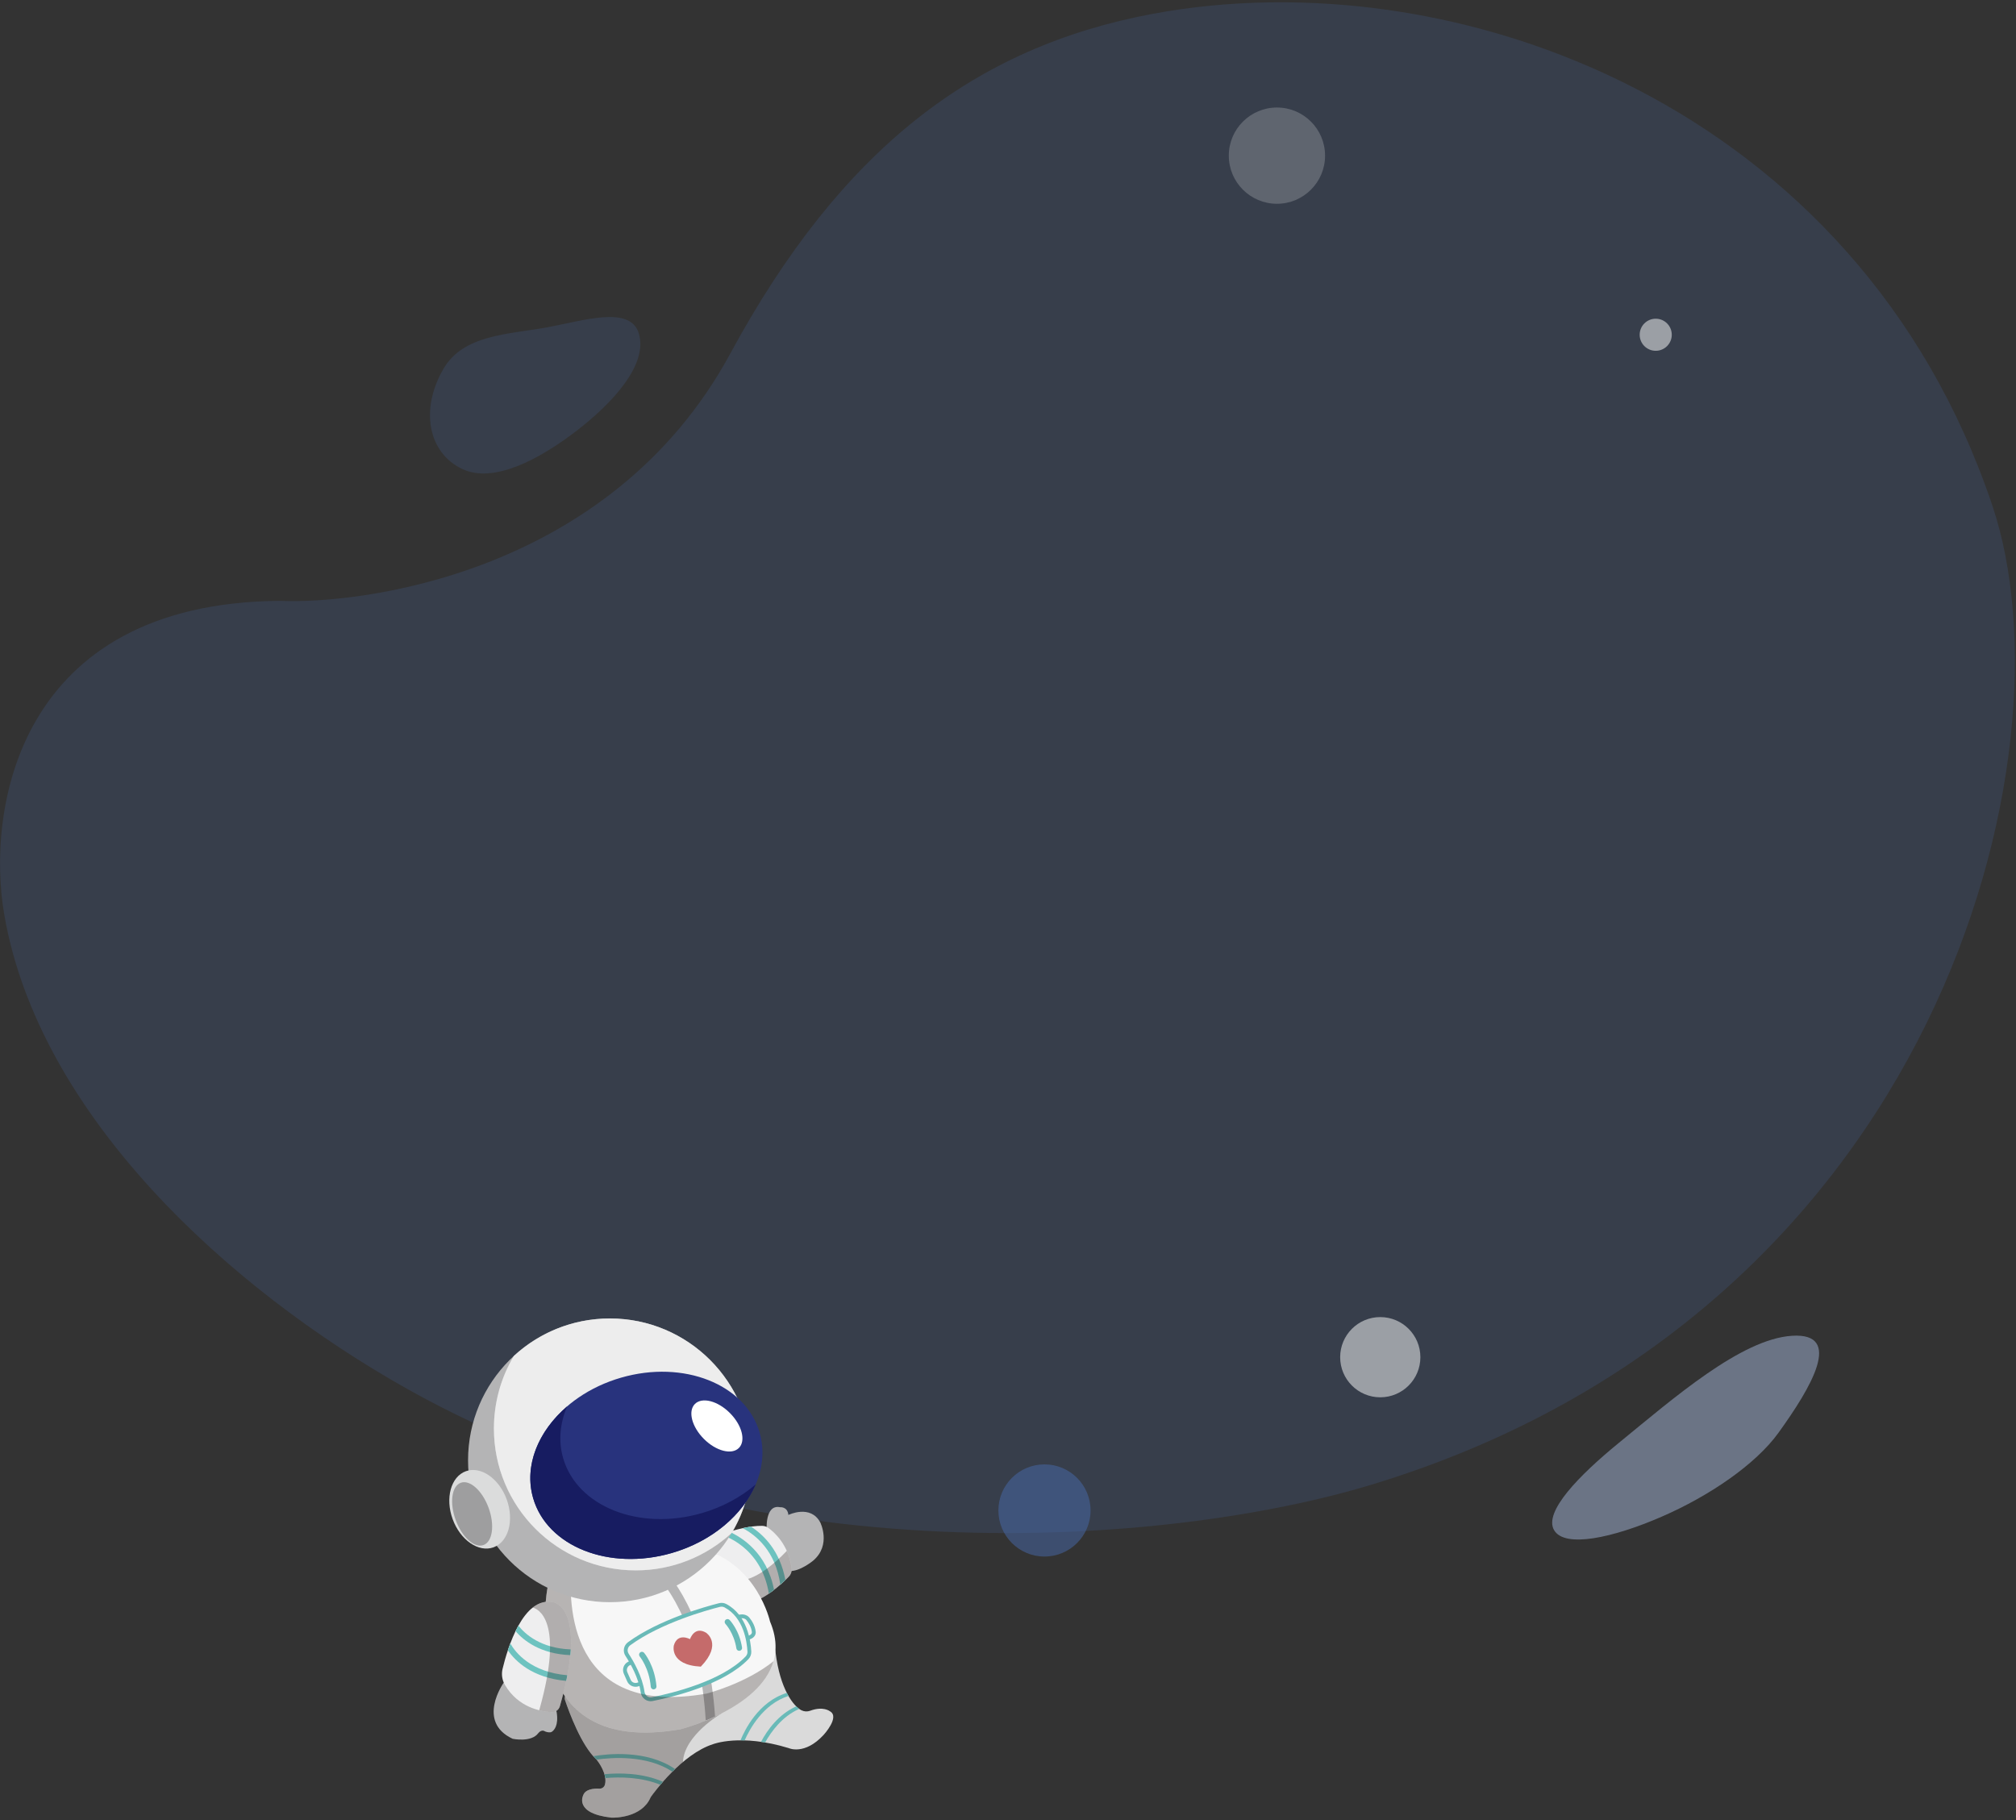 <svg width="525" height="474" viewBox="0 0 525 474" fill="none" xmlns="http://www.w3.org/2000/svg">
<rect x="0" y="0" width="525" height="474" fill="#333333" stroke="none"/>
<path opacity="0.2" d="M72.929 156.472C4.313 156.979 -3.549 211.111 1.097 238.114C10.079 290.32 59.316 335.513 106.24 361.815C195.013 411.575 304.548 402.586 357.044 386.683C505.358 341.753 540.511 196.121 518.85 131.67C483.841 27.498 378.97 -11.083 300.223 3.599C253.643 12.283 218.995 38.911 190.167 92.096C158.71 150.132 92.956 157.385 72.929 156.472Z" fill="#486AAC"/>
<path opacity="0.2" fill-rule="evenodd" clip-rule="evenodd" d="M150.136 112.201C159.46 105.032 168.811 94.982 166.363 86.836C164.119 79.368 151.688 83.597 142.061 85.323C132.323 87.068 120.697 87.178 115.546 95.946C109.269 106.63 111.497 117.962 120.421 122.155C128.581 125.99 140.503 119.606 150.136 112.201Z" fill="#486AAC"/>
<path opacity="0.5" fill-rule="evenodd" clip-rule="evenodd" d="M404.705 398.476C401.955 393.729 411.178 384.249 421.564 375.765C435.794 364.141 453.418 348.716 466.658 347.869C480.21 347.001 471.576 361.425 463.164 373.101C457.22 381.35 445.161 389.586 432.706 394.992C420.056 400.483 407.473 403.252 404.705 398.476Z" fill="#A5B7D9"/>
<circle opacity="0.5" cx="359.445" cy="353.445" r="10.445" fill="white"/>
<circle opacity="0.2" cx="332.535" cy="40.535" r="12.534" fill="white"/>
<circle opacity="0.5" cx="431.178" cy="87.178" r="4.178" fill="white"/>
<circle opacity="0.5" cx="272" cy="393.36" r="12" fill="#486AAC"/>
<g clip-path="url(#clip0_0_1)">
<path d="M199.66 398.599C199.66 398.599 199.118 391.701 203.135 392.513C203.135 392.513 205.092 392.294 205.306 394.525C205.306 394.525 211.061 391.701 213.615 396.482C213.615 396.482 216.547 402.349 211.768 406.422C211.768 406.422 208.238 409.376 205.47 409.122L199.66 398.599Z" fill="#B4B4B5"/>
<path d="M183.043 401.427C183.043 401.427 192.342 397.269 198.481 397.364C198.834 397.369 199.183 397.438 199.506 397.573C199.705 397.658 199.899 397.762 200.079 397.892C201.672 399.037 205.326 402.274 206.152 408.34C206.267 409.191 205.968 410.048 205.366 410.656C203.583 412.458 199.516 416.238 195.752 417.249C195.752 417.249 186.518 413.489 183.043 401.427Z" fill="#EEEEEF"/>
<path opacity="0.5" d="M201.577 414.032C201.144 414.371 200.691 414.704 200.228 415.018C198.197 402.498 187.931 399.719 187.812 399.689L187.842 399.57C188.499 399.341 189.201 399.112 189.928 398.893C193.114 400.307 199.71 404.346 201.577 414.032Z" fill="#EEEEEF"/>
<path opacity="0.5" d="M204.524 411.477C204.136 411.846 203.698 412.254 203.21 412.682C201.965 403.788 196.713 399.694 193.418 397.971C194.139 397.812 194.866 397.677 195.573 397.573C198.929 399.754 203.155 403.932 204.524 411.477Z" fill="#EEEEEF"/>
<path d="M204.524 411.477C204.136 411.846 203.698 412.254 203.21 412.682C201.965 403.788 196.713 399.694 193.418 397.971C194.139 397.812 194.866 397.677 195.573 397.573C198.929 399.754 203.155 403.932 204.524 411.477Z" fill="#6DC3C0"/>
<path d="M201.577 414.032C201.144 414.371 200.691 414.704 200.228 415.018C198.197 402.498 187.931 399.719 187.812 399.689L187.842 399.57C188.499 399.341 189.201 399.112 189.928 398.893C193.114 400.307 199.71 404.346 201.577 414.032Z" fill="#6DC3C0"/>
<path opacity="0.3" d="M204.888 403.878C203.967 404.874 199.013 410.058 194.503 411.273C194.503 411.273 188.2 408.698 184.048 400.999C183.411 401.263 183.038 401.427 183.038 401.427C186.513 413.489 195.747 417.249 195.747 417.249C199.511 416.238 203.578 412.458 205.361 410.656C205.963 410.043 206.267 409.181 206.147 408.33C205.913 406.627 205.455 405.148 204.883 403.873L204.888 403.878Z" fill="#231815"/>
<path d="M205.391 455.247C205.391 455.247 209.542 457.204 214.516 451.771C214.516 451.771 218.787 447.115 216.124 445.651C216.124 445.651 214.391 444.246 210.971 445.521C210.234 445.795 209.413 445.745 208.706 445.392C206.685 444.381 203.125 439.963 201.96 430.227C200.452 417.563 155.741 437.369 147.901 440.944C147.229 441.253 146.895 442.015 147.134 442.712C148.219 445.924 151.385 454.55 155.269 458.151C155.318 458.195 155.358 458.24 155.403 458.295C155.836 458.843 158.261 462.085 157.534 464.769C157.359 465.407 156.752 465.84 156.09 465.805C154.771 465.735 152.426 465.87 151.863 467.563C151.863 467.563 149.414 472.249 159.186 473.35C159.231 473.35 159.276 473.36 159.316 473.36C160.073 473.38 167.087 473.41 169.407 468.126C169.442 468.041 169.487 467.961 169.541 467.887C170.373 466.721 177.626 456.816 185.646 454.236C185.646 454.236 192.79 451.383 205.391 455.247Z" fill="#DADADA"/>
<path d="M175.794 460.7C175.56 460.929 175.331 461.154 175.107 461.378C168.471 457.01 159.361 457.667 155.358 458.24C155.328 458.21 155.303 458.18 155.274 458.156C155.01 457.912 154.751 457.643 154.497 457.354C158.126 456.741 168.386 455.596 175.794 460.7Z" fill="#69BAB8"/>
<path d="M172.633 464.017C172.399 464.286 172.175 464.55 171.966 464.799C166.993 462.752 161.377 462.727 157.628 463.051C157.583 462.712 157.509 462.374 157.409 462.045C161.327 461.676 167.326 461.676 172.633 464.017Z" fill="#69BAB8"/>
<path d="M205.336 441.666C198.715 443.773 195.18 450.357 193.915 453.24C193.547 453.225 193.189 453.22 192.84 453.22C193.92 450.556 197.52 443.141 204.908 440.87C205.047 441.149 205.191 441.413 205.336 441.666Z" fill="#69BAB8"/>
<path d="M208.129 445.038C203.743 446.97 200.88 450.86 199.257 453.778C198.894 453.718 198.535 453.664 198.187 453.614C199.77 450.636 202.687 446.472 207.357 444.376C207.626 444.645 207.885 444.864 208.129 445.038Z" fill="#69BAB8"/>
<path opacity="0.3" d="M187.812 446.253L185.865 435.063L199.013 426.686C188.658 422.792 154.651 437.872 147.911 440.944C147.238 441.253 146.905 442.015 147.144 442.712C148.229 445.924 151.395 454.55 155.278 458.151C155.328 458.195 155.368 458.24 155.413 458.295C155.846 458.843 158.27 462.085 157.544 464.769C157.369 465.407 156.762 465.84 156.1 465.805C154.781 465.735 152.436 465.87 151.873 467.563C151.873 467.563 149.424 472.249 159.196 473.35C159.241 473.35 159.286 473.36 159.326 473.36C160.083 473.38 167.097 473.41 169.417 468.126C169.452 468.041 169.497 467.961 169.551 467.887C170.094 467.125 173.39 462.618 177.85 458.873C178.154 451.876 187.822 446.258 187.822 446.258L187.812 446.253Z" fill="#231815"/>
<path d="M142.579 413.489C142.579 413.489 134.056 457.926 177.288 450.322C177.288 450.322 209.005 442.279 200.532 422.289C200.532 422.289 197.271 407.294 182.719 403.385C182.719 403.385 155.886 396.004 142.579 413.494V413.489Z" fill="#F7F7F7"/>
<path opacity="0.51" d="M186.214 447.035C185.373 447.423 184.561 447.777 183.784 448.096C182.45 425.521 174.928 413.713 168.785 407.757C166.281 405.327 163.796 403.653 161.661 402.508C163.01 402.269 164.344 402.105 165.648 402C167.167 403.026 168.765 404.286 170.378 405.835C176.815 412.01 184.671 424.132 186.214 447.035Z" fill="#F7F7F7"/>
<path d="M186.214 447.035C185.373 447.423 184.561 447.777 183.784 448.096C182.45 425.521 174.928 413.713 168.785 407.757C166.281 405.327 163.796 403.653 161.661 402.508C163.01 402.269 164.344 402.105 165.648 402C167.167 403.026 168.765 404.286 170.378 405.835C176.815 412.01 184.671 424.132 186.214 447.035Z" fill="#B4B4B5"/>
<path d="M163.289 430.934C164.643 433.011 166.823 436.846 167.346 440.68C167.51 441.896 168.645 442.737 169.85 442.498C175.237 441.427 188.275 438.255 194.548 431.716C194.956 431.288 195.175 430.715 195.145 430.123C195.021 427.677 194.194 420.974 188.907 418.161C188.439 417.912 187.897 417.847 187.384 417.976C184.238 418.768 171.961 422.13 163.836 428.056C162.92 428.723 162.666 429.978 163.284 430.929L163.289 430.934Z" fill="#F7F7F7"/>
<path d="M169.437 443.036C168.904 443.036 168.386 442.872 167.938 442.553C167.346 442.13 166.953 441.472 166.853 440.75C166.335 436.97 164.135 433.151 162.87 431.208C162.114 430.048 162.412 428.489 163.548 427.663C171.667 421.741 183.755 418.39 187.269 417.503C187.907 417.344 188.574 417.423 189.146 417.727C194.597 420.626 195.508 427.349 195.648 430.103C195.683 430.825 195.414 431.537 194.911 432.065C188.539 438.713 175.331 441.92 169.95 442.991C169.78 443.026 169.606 443.041 169.437 443.041V443.036ZM187.917 418.41C187.782 418.41 187.648 418.424 187.513 418.459C184.043 419.336 172.11 422.643 164.135 428.459C163.428 428.977 163.239 429.943 163.707 430.661C165.016 432.672 167.296 436.642 167.839 440.611C167.904 441.074 168.143 441.472 168.516 441.741C168.879 442 169.317 442.095 169.756 442.005C175.043 440.954 188.011 437.812 194.189 431.368C194.508 431.034 194.672 430.601 194.652 430.143C194.523 427.558 193.676 421.258 188.678 418.599C188.444 418.474 188.18 418.41 187.917 418.41Z" fill="#69BAB8"/>
<path d="M167.167 430.915C167.167 430.915 169.78 434.022 170.209 439.211Z" fill="#F7F7F7"/>
<path d="M170.214 439.958C169.83 439.958 169.502 439.665 169.472 439.271C169.064 434.376 166.624 431.422 166.599 431.393C166.335 431.079 166.375 430.606 166.689 430.342C167.002 430.078 167.475 430.118 167.739 430.431C167.854 430.566 170.507 433.783 170.955 439.147C170.99 439.56 170.686 439.919 170.273 439.953C170.253 439.953 170.233 439.953 170.209 439.953L170.214 439.958Z" fill="#69BAB8"/>
<path d="M189.46 422.389C189.46 422.389 191.834 424.839 192.502 429.166Z" fill="#F7F7F7"/>
<path d="M192.502 429.909C192.138 429.909 191.82 429.645 191.765 429.276C191.142 425.262 188.942 422.926 188.922 422.907C188.638 422.608 188.648 422.135 188.942 421.851C189.241 421.567 189.709 421.572 189.997 421.871C190.102 421.98 192.546 424.545 193.243 429.052C193.308 429.46 193.029 429.839 192.621 429.904C192.581 429.909 192.546 429.914 192.507 429.914L192.502 429.909Z" fill="#69BAB8"/>
<path d="M183.899 425.212C180.837 423.36 179.687 426.871 179.687 426.871C179.687 426.871 176.456 425.088 175.476 428.529C175.476 428.529 174.241 433.594 182.505 434.032C188.25 428.071 183.894 425.212 183.894 425.212H183.899Z" fill="#C56B6B"/>
<path d="M165.509 439.276C164.583 439.276 163.712 438.733 163.319 437.842L162.452 435.875C161.944 434.714 162.427 433.355 163.553 432.777L164.235 432.428L164.688 433.315L164.006 433.664C163.348 434.002 163.065 434.799 163.363 435.476L164.23 437.443C164.518 438.106 165.255 438.434 165.942 438.215L166.714 437.966L167.017 438.913L166.246 439.162C166.002 439.241 165.753 439.276 165.509 439.276Z" fill="#69BAB8"/>
<path d="M195.125 426.975L194.727 426.064L195.18 425.87C195.598 425.685 195.847 425.362 195.807 425.038C195.653 423.698 194.936 422.583 194.363 421.886C193.995 421.432 193.164 421.288 192.517 421.552L192.352 421.622L191.974 420.7L192.138 420.631C193.199 420.192 194.488 420.461 195.135 421.253C195.792 422.055 196.619 423.345 196.798 424.928C196.887 425.7 196.41 426.427 195.578 426.791L195.125 426.985V426.975Z" fill="#69BAB8"/>
<path opacity="0.3" d="M183.994 441.054C148.005 447.384 147.886 417.658 148.851 407.513C146.566 409.077 144.436 411.039 142.574 413.489C142.574 413.489 134.051 457.926 177.283 450.322C177.283 450.322 197.863 445.103 201.438 432.618C194.154 438.479 183.999 441.054 183.999 441.054H183.994Z" fill="#231815"/>
<path d="M131.168 438.205C131.168 438.205 123.95 448.365 133.508 452.822C133.508 452.822 138.357 453.853 140.199 451.333C140.553 450.85 141.25 450.506 141.762 450.81C142.131 451.029 142.823 451.198 143.316 451.134C143.48 451.114 143.634 451.044 143.769 450.949C144.291 450.586 145.506 449.351 144.968 445.895C144.968 445.895 141.264 433.041 131.168 438.2V438.205Z" fill="#B4B4B5"/>
<path d="M131.482 438.763C130.75 437.513 130.536 436.024 130.875 434.615C132.144 429.341 136.221 415.631 144.047 417.249C144.047 417.249 153.247 418.335 145.8 444.341C145.531 445.287 144.645 445.929 143.664 445.88C140.791 445.73 134.932 444.665 131.477 438.768L131.482 438.763Z" fill="#EEEEEF"/>
<path opacity="0.5" d="M147.756 436.273C147.662 436.751 147.562 437.244 147.453 437.747C138.611 436.95 134.215 432.623 132.254 429.774C132.448 429.191 132.662 428.594 132.891 427.991C134.265 430.397 138.262 435.471 147.756 436.273Z" fill="#F7F7F7"/>
<path opacity="0.5" d="M148.642 429.545C148.612 430.023 148.578 430.516 148.528 431.034C140.722 430.735 136.356 427.229 134.25 424.794C134.489 424.306 134.738 423.823 134.997 423.355C136.714 425.526 140.782 429.256 148.642 429.545Z" fill="#F7F7F7"/>
<path d="M148.642 429.545C148.612 430.023 148.578 430.516 148.528 431.034C140.722 430.735 136.356 427.229 134.25 424.794C134.489 424.306 134.738 423.823 134.997 423.355C136.714 425.526 140.782 429.256 148.642 429.545Z" fill="#6DC3C0"/>
<path d="M147.756 436.273C147.662 436.751 147.562 437.244 147.453 437.747C138.611 436.95 134.215 432.623 132.254 429.774C132.448 429.191 132.662 428.594 132.891 427.991C134.265 430.397 138.262 435.471 147.756 436.273Z" fill="#6DC3C0"/>
<path opacity="0.3" d="M144.047 417.249C142.031 416.831 140.269 417.438 138.73 418.649C139.871 418.922 147.154 421.647 140.423 445.392C141.673 445.705 142.803 445.835 143.664 445.88C144.645 445.929 145.526 445.287 145.8 444.341C153.247 418.335 144.047 417.249 144.047 417.249Z" fill="#231815"/>
<path d="M158.818 417.249C179.214 417.249 195.747 400.71 195.747 380.307C195.747 359.904 179.214 343.365 158.818 343.365C138.423 343.365 121.889 359.904 121.889 380.307C121.889 400.71 138.423 417.249 158.818 417.249Z" fill="#B4B4B5"/>
<path opacity="0.5" d="M195.747 380.307C195.747 387.214 193.856 393.678 190.55 399.206C183.974 405.267 175.197 408.962 165.554 408.962C145.158 408.962 128.624 392.423 128.624 372.02C128.624 365.113 130.521 358.644 133.827 353.111C140.403 347.055 149.18 343.36 158.818 343.36C179.214 343.36 195.747 359.904 195.747 380.307Z" fill="white"/>
<path opacity="0.5" d="M195.747 380.307C195.747 387.214 193.856 393.678 190.55 399.206C183.974 405.267 175.197 408.962 165.554 408.962C145.158 408.962 128.624 392.423 128.624 372.02C128.624 365.113 130.521 358.644 133.827 353.111C140.403 347.055 149.18 343.36 158.818 343.36C179.214 343.36 195.747 359.904 195.747 380.307Z" fill="white"/>
<path d="M128.523 402.955C132.411 401.538 133.947 395.955 131.955 390.484C129.962 385.013 125.195 381.727 121.307 383.144C117.419 384.561 115.883 390.145 117.875 395.616C119.868 401.086 124.635 404.372 128.523 402.955Z" fill="#DBDCDC"/>
<path d="M125.905 402.365C128.277 401.501 128.877 397.169 127.246 392.691C125.614 388.213 122.37 385.283 119.998 386.147C117.627 387.012 117.027 391.343 118.658 395.821C120.289 400.3 123.534 403.229 125.905 402.365Z" fill="#9E9E9F"/>
<path d="M174.935 404.445C191.222 399.73 201.469 385.684 197.821 373.074C194.173 360.464 178.012 354.063 161.724 358.779C145.436 363.494 135.19 377.539 138.838 390.149C142.486 402.76 158.647 409.16 174.935 404.445Z" fill="#28337D"/>
<path d="M182.759 394.052C166.47 398.768 150.31 392.369 146.661 379.759C145.362 375.277 145.83 370.616 147.692 366.253C140.134 372.742 136.411 381.761 138.84 390.148C142.489 402.757 158.649 409.157 174.938 404.44C185.437 401.403 193.418 394.485 196.793 386.577C192.989 389.844 188.215 392.473 182.759 394.057V394.052Z" fill="#171C61"/>
<path d="M192.42 377.085C194.286 375.218 193.235 371.139 190.072 367.975C186.909 364.811 182.832 363.759 180.965 365.626C179.099 367.493 180.15 371.572 183.313 374.736C186.476 377.9 190.554 378.952 192.42 377.085Z" fill="white"/>
</g>
<defs>
<clipPath id="clip0_0_1">
<rect width="100" height="130" fill="white" transform="translate(117 343.36)"/>
</clipPath>
</defs>
</svg>
